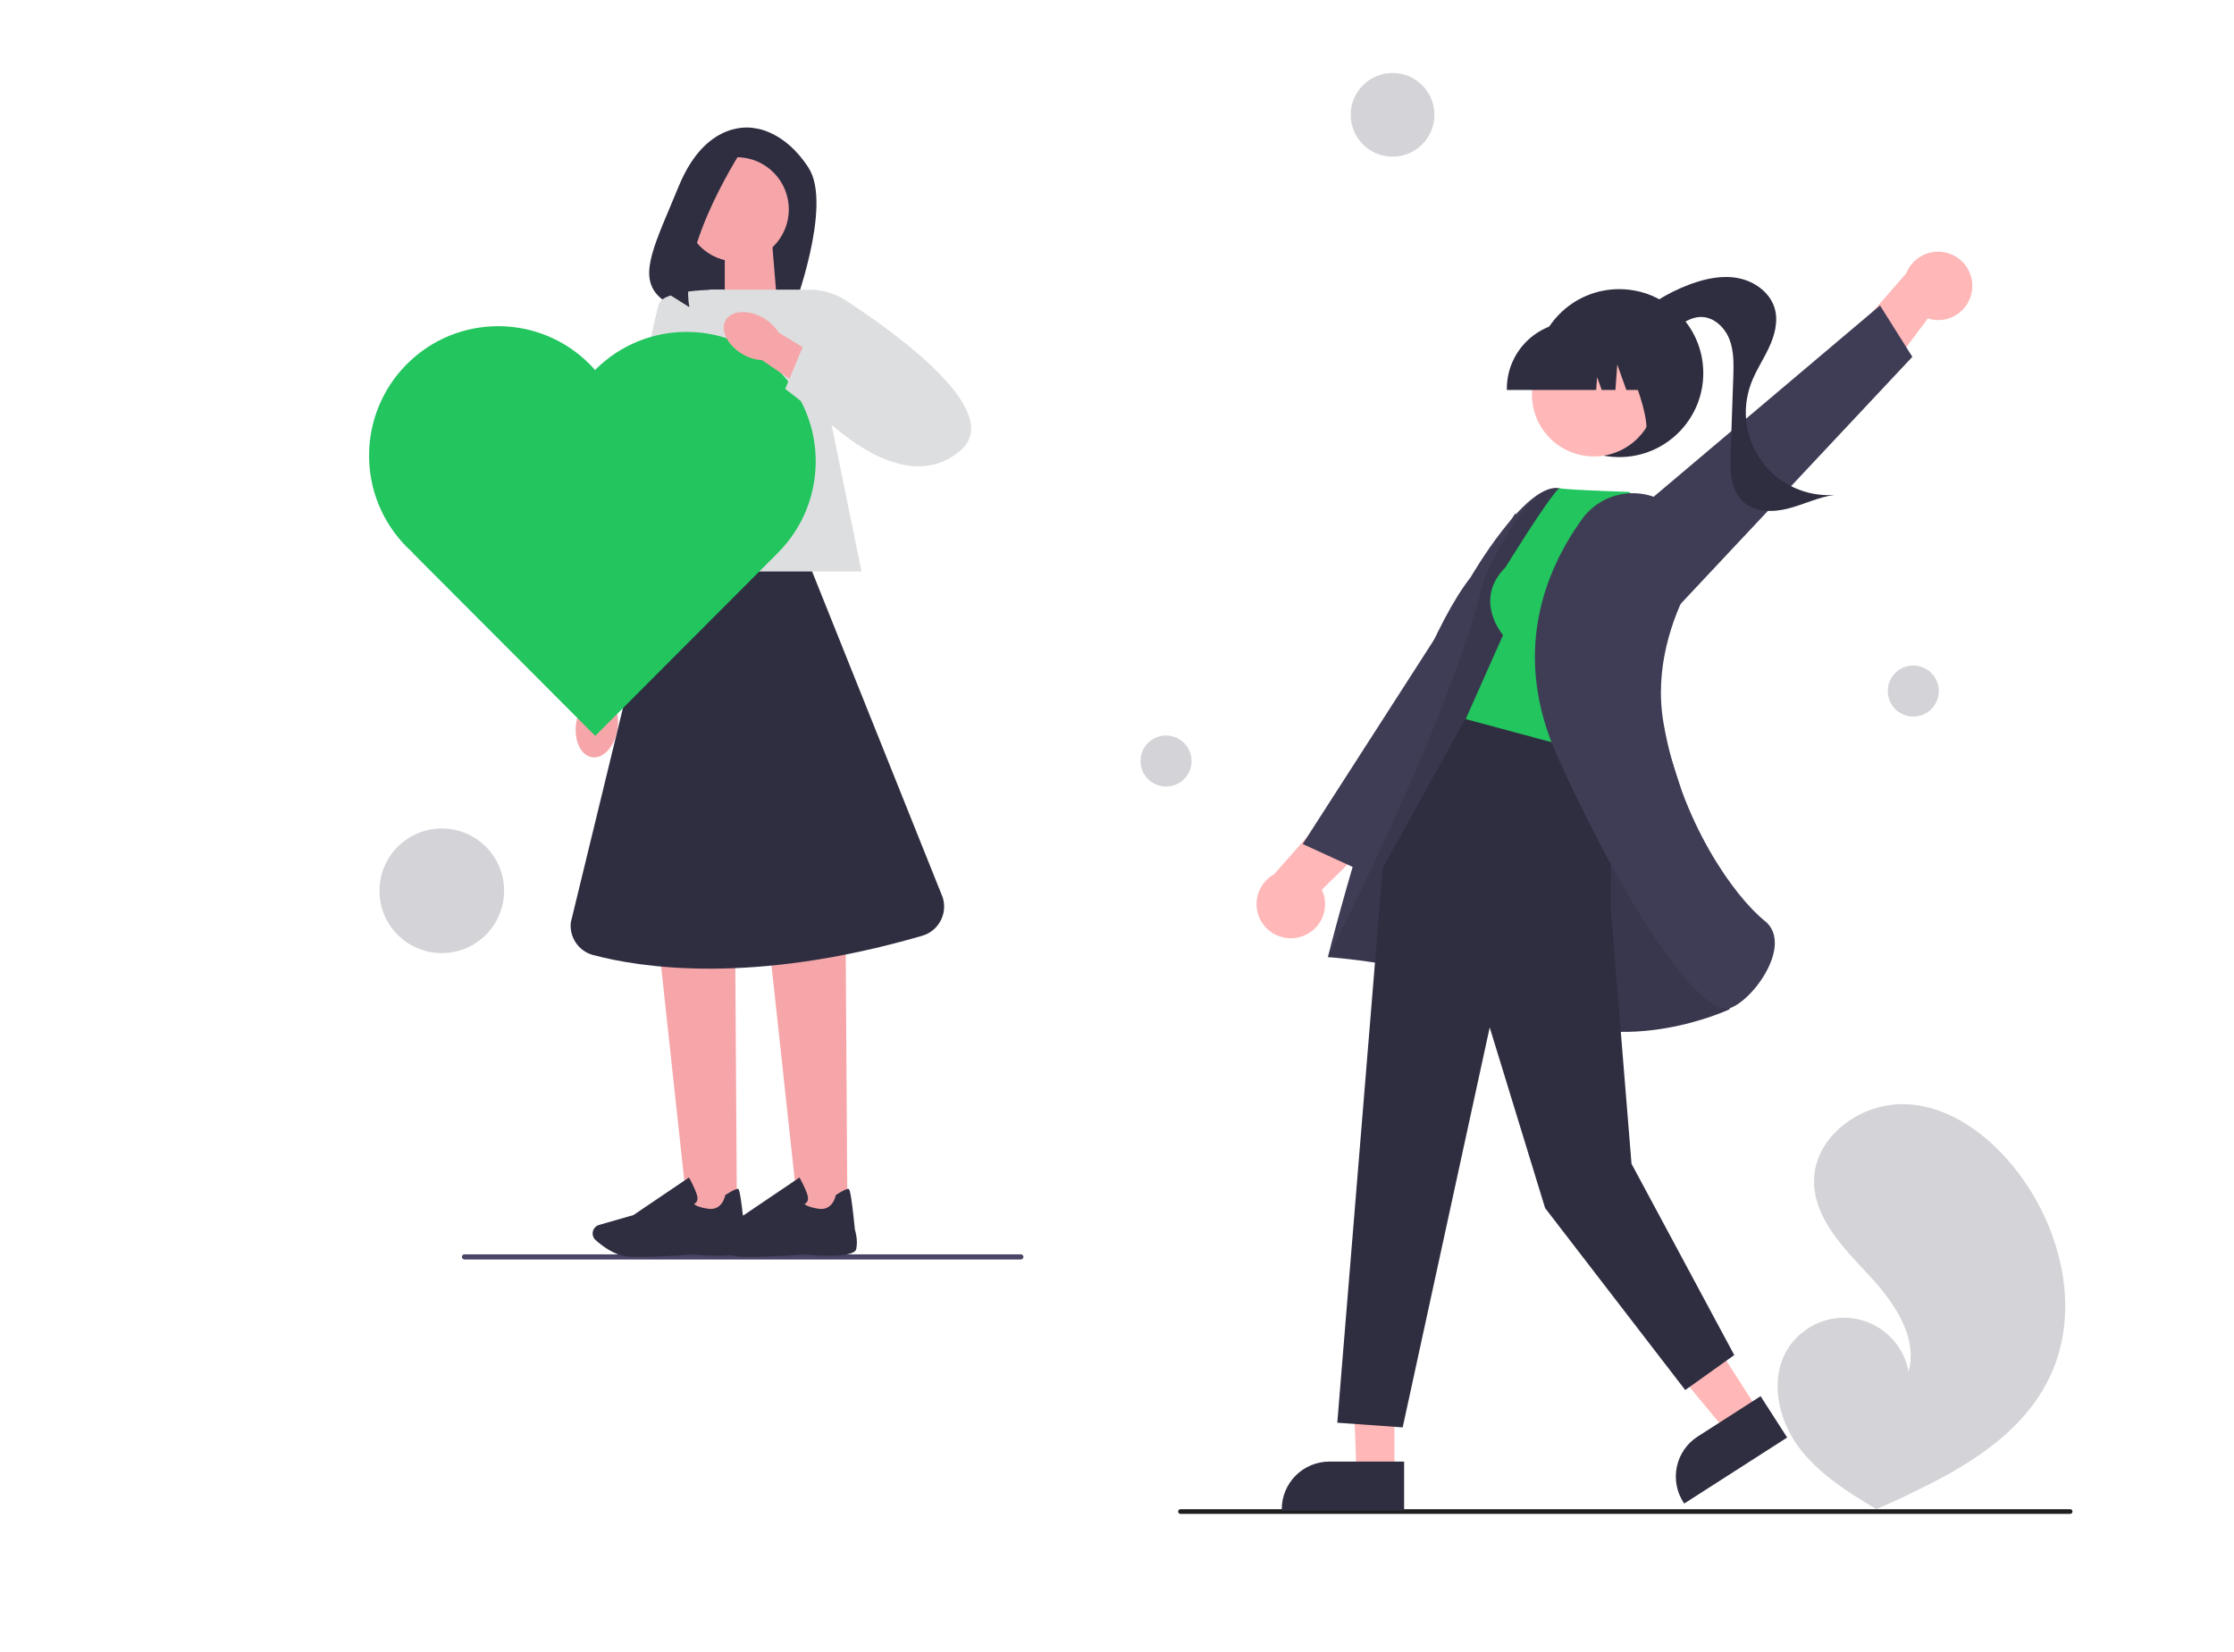 <svg width="595" height="440" viewBox="0 0 595 440" fill="none" xmlns="http://www.w3.org/2000/svg">
<g clip-path="url(#clip0_142_333)">
<path d="M476.125 359.336C476.764 358.304 477.516 357.346 478.367 356.481C478.718 356.117 479.089 355.774 479.47 355.44C481.793 353.375 484.623 351.965 487.672 351.356C490.72 350.746 493.876 350.958 496.815 351.971C499.753 352.984 502.369 354.761 504.393 357.119C506.417 359.477 507.775 362.331 508.329 365.388C510.894 355.91 504.217 346.574 497.504 339.402C490.787 332.234 483.111 324.369 483.149 314.546C483.168 309.08 485.844 304.204 489.884 300.589C490.009 300.479 490.133 300.37 490.261 300.264C495.144 296.082 501.427 293.894 507.854 294.138C519.794 294.777 530.22 302.796 537.46 312.307C549.114 327.611 554.221 349.094 546.063 366.515C538.886 381.837 523.581 390.936 507.96 398.251C505.779 399.272 503.602 400.263 501.429 401.223C501.415 401.227 501.399 401.237 501.385 401.241C501.28 401.287 501.176 401.333 501.078 401.38C500.629 401.578 500.181 401.776 499.736 401.971L499.942 402.105L500.585 402.521C500.362 402.386 500.142 402.255 499.919 402.12C499.853 402.08 499.783 402.041 499.717 402C492.045 397.401 484.266 392.535 478.966 385.354C473.469 377.898 471.259 367.218 476.125 359.336Z" fill="#D4D4D8"/>
<path d="M527.311 342.021C529.01 345.882 530.136 349.971 530.654 354.157C531.062 357.89 530.909 361.663 530.2 365.351C528.676 372.929 525.354 380.03 520.512 386.058C516.859 390.635 512.641 394.731 507.96 398.251C505.779 399.272 503.602 400.263 501.43 401.223C501.415 401.227 501.4 401.237 501.385 401.241C501.281 401.287 501.176 401.333 501.078 401.38C500.63 401.578 500.181 401.775 499.737 401.971L499.942 402.105L500.585 402.521C500.362 402.386 500.142 402.255 499.919 402.12C499.853 402.08 499.783 402.041 499.717 402C501.405 396.099 501.653 389.88 500.441 383.863C499.228 377.847 496.589 372.208 492.747 367.42C488.883 362.692 483.956 358.944 478.367 356.481C478.718 356.117 479.089 355.774 479.471 355.44C481.623 356.428 483.684 357.604 485.63 358.955C492.588 363.76 497.812 370.676 500.53 378.679C502.957 385.939 503.26 393.74 501.404 401.167C501.789 400.915 502.176 400.657 502.551 400.4C509.699 395.584 516.286 389.801 521.247 382.708C525.526 376.714 528.265 369.76 529.221 362.459C530.172 354.484 528.175 346.641 524.612 339.525C520.677 331.912 515.718 324.872 509.874 318.601C504.005 312.158 497.368 306.456 490.112 301.623C489.948 301.513 489.834 301.344 489.791 301.151C489.749 300.959 489.782 300.758 489.884 300.589C489.962 300.435 490.097 300.319 490.261 300.264C490.344 300.243 490.43 300.241 490.514 300.258C490.598 300.275 490.677 300.311 490.745 300.362C491.641 300.96 492.529 301.562 493.407 302.183C500.714 307.352 507.35 313.409 513.162 320.214C518.779 326.773 523.89 334.06 527.311 342.021Z" fill="#D4D4D8"/>
<path d="M370.893 41.731C377.053 41.731 382.046 36.741 382.046 30.586C382.046 24.431 377.053 19.442 370.893 19.442C364.733 19.442 359.739 24.431 359.739 30.586C359.739 36.741 364.733 41.731 370.893 41.731Z" fill="#D4D4D8"/>
<path d="M509.582 190.874C513.338 190.874 516.383 187.832 516.383 184.079C516.383 180.326 513.338 177.284 509.582 177.284C505.827 177.284 502.782 180.326 502.782 184.079C502.782 187.832 505.827 190.874 509.582 190.874Z" fill="#D4D4D8"/>
<path d="M310.566 209.516C314.321 209.516 317.366 206.474 317.366 202.722C317.366 198.969 314.321 195.927 310.566 195.927C306.81 195.927 303.766 198.969 303.766 202.722C303.766 206.474 306.81 209.516 310.566 209.516Z" fill="#D4D4D8"/>
<path d="M314.405 403.271H551.359C551.524 403.271 551.683 403.206 551.799 403.089C551.916 402.972 551.981 402.814 551.981 402.65C551.981 402.485 551.916 402.327 551.799 402.21C551.683 402.094 551.524 402.028 551.359 402.028H314.405C314.24 402.028 314.082 402.094 313.966 402.21C313.849 402.327 313.783 402.485 313.783 402.65C313.783 402.814 313.849 402.972 313.966 403.089C314.082 403.206 314.24 403.271 314.405 403.271Z" fill="#1F1F1F"/>
<path d="M525.21 77.416C525.521 75.209 525.011 72.964 523.777 71.108C522.542 69.251 520.669 67.911 518.512 67.343C516.355 66.774 514.064 67.015 512.074 68.021C510.083 69.027 508.531 70.728 507.711 72.801L488.483 94.827L494.125 110.572L513.462 84.836C514.724 85.24 516.059 85.362 517.374 85.195C518.688 85.027 519.95 84.574 521.07 83.866C522.19 83.159 523.141 82.215 523.856 81.1C524.572 79.986 525.034 78.728 525.21 77.416Z" fill="#FFB7B7"/>
<path d="M445.506 163.12L509.334 95.055L500.725 81.379L420.668 149.03L445.506 163.12Z" fill="#3F3D56"/>
<path d="M431.261 121.764C443.626 121.764 453.65 111.748 453.65 99.393C453.65 87.038 443.626 77.022 431.261 77.022C418.895 77.022 408.871 87.038 408.871 99.393C408.871 111.748 418.895 121.764 431.261 121.764Z" fill="#2F2E41"/>
<path d="M433.06 86.755C437.878 81.873 443.708 78.106 450.14 75.719C454.269 74.191 458.763 73.246 463.08 74.114C467.396 74.982 471.478 77.966 472.682 82.198C473.667 85.658 472.65 89.384 471.122 92.641C469.594 95.898 467.554 98.919 466.318 102.298C465.057 105.746 464.678 109.454 465.215 113.085C465.752 116.716 467.188 120.156 469.393 123.092C471.597 126.028 474.501 128.367 477.841 129.898C481.18 131.428 484.849 132.101 488.514 131.855C484.273 132.423 480.363 134.414 476.218 135.474C472.072 136.534 467.18 136.462 464.099 133.495C460.839 130.355 460.774 125.25 460.932 120.729C461.166 114.009 461.4 107.288 461.635 100.567C461.754 97.14 461.856 93.602 460.619 90.403C459.382 87.204 456.442 84.403 453.01 84.432C450.409 84.454 448.106 86.029 446.02 87.582C443.934 89.134 441.726 90.791 439.135 91.022C436.544 91.253 433.586 89.337 433.78 86.745L433.06 86.755Z" fill="#2F2E41"/>
<path d="M346.224 249.606C344.075 250.203 341.781 249.991 339.778 249.011C337.774 248.03 336.2 246.35 335.354 244.287C334.507 242.225 334.448 239.924 335.186 237.82C335.924 235.717 337.409 233.957 339.359 232.874L358.701 210.948L375.061 214.48L352.051 236.999C352.617 238.196 352.913 239.503 352.918 240.827C352.924 242.151 352.639 243.46 352.083 244.662C351.528 245.864 350.715 246.929 349.703 247.784C348.691 248.638 347.503 249.26 346.224 249.606Z" fill="#FFB7B7"/>
<path d="M409.86 171.109L361.652 231.574L346.957 224.832L403.621 136.686L409.86 171.109Z" fill="#3F3D56"/>
<path d="M371.394 353.688L359.905 353.508L361.287 392.637H371.392L371.394 353.688Z" fill="#FFB7B7"/>
<path d="M373.97 389.34L354.068 389.339H354.067C350.703 389.339 347.477 390.675 345.099 393.051C342.72 395.428 341.384 398.651 341.384 402.012V402.424L373.97 402.425L373.97 389.34Z" fill="#2F2E41"/>
<path d="M447.466 343.31L434.915 351.361L460.021 381.541L468.525 376.085L447.466 343.31Z" fill="#FFB7B7"/>
<path d="M468.912 371.919L452.164 382.663L452.163 382.663C449.333 384.48 447.34 387.345 446.624 390.629C445.907 393.913 446.526 397.346 448.343 400.175L448.566 400.521L475.987 382.931L468.912 371.919Z" fill="#2F2E41"/>
<path d="M451.938 223.828C451.938 223.828 424.051 131.28 415.089 130.029C406.127 128.779 391.687 153.776 391.687 153.776C372.965 177.644 353.66 254.957 353.66 254.957C353.66 254.957 385.842 256.97 409.368 269.476C432.893 281.983 460.657 268.843 460.657 268.843L451.938 223.828Z" fill="#3F3D56"/>
<path opacity="0.1" d="M451.938 223.828C451.938 223.828 424.051 131.28 415.089 130.029C406.127 128.779 395.354 154.03 395.354 154.03C386.025 192.558 353.66 254.958 353.66 254.958C353.66 254.958 385.842 256.97 409.368 269.476C432.893 281.983 460.657 268.843 460.657 268.843L451.938 223.828Z" fill="black"/>
<path d="M429.059 196.138V242.643L434.536 310.008L461.901 360.965L448.84 370.286L411.525 321.815L396.766 273.686L373.587 380.229L356.173 378.986L368.267 231.266L391.217 189.686L429.059 196.138Z" fill="#2F2E41"/>
<path d="M400.942 151.158C392.235 159.858 400.32 169.179 400.32 169.179L390.369 191.55L429.55 202.115L443.243 140.98L433.914 131.037C415.256 130.415 415.246 130.029 415.246 130.029C411.977 133.226 400.942 151.158 400.942 151.158Z" fill="#22C55E"/>
<path d="M444.821 134.646C443.041 133.334 441.019 132.387 438.87 131.861C436.722 131.335 434.491 131.24 432.305 131.582C430.12 131.924 428.025 132.695 426.14 133.852C424.255 135.009 422.619 136.528 421.326 138.321C411.476 152.025 402.368 174.153 414.917 201.751C435.067 246.065 452.602 268.75 459.73 268.747C460.041 268.75 460.351 268.701 460.646 268.604C465.034 267.116 471.378 259.697 472.527 253.16C472.938 250.82 472.84 247.56 470.039 245.322C461.994 238.893 447.552 218.873 443.047 192.523C440.557 177.963 445.385 164.7 449.874 156.139C451.77 152.596 452.325 148.489 451.436 144.571C450.548 140.653 448.276 137.186 445.037 134.806L444.821 134.646Z" fill="#3F3D56"/>
<path d="M432.412 119.567C440.399 115.204 443.334 105.198 438.968 97.218C434.602 89.237 424.588 86.304 416.602 90.667C408.615 95.029 405.679 105.035 410.045 113.016C414.411 120.996 424.425 123.929 432.412 119.567Z" fill="#FFB7B7"/>
<path d="M401.329 103.872H425.127L425.371 100.458L426.591 103.872H430.256L430.739 97.105L433.158 103.872H440.248V103.536C440.243 98.826 438.368 94.309 435.034 90.978C431.7 87.647 427.181 85.774 422.466 85.768H419.111C414.396 85.774 409.876 87.647 406.543 90.978C403.209 94.309 401.334 98.826 401.329 103.536V103.872Z" fill="#2F2E41"/>
<path d="M436.653 116.143L446.809 112.85V88.207H427.626L428.101 88.681C434.708 95.275 442.057 118.669 436.653 116.143Z" fill="#2F2E41"/>
<g clip-path="url(#clip1_142_333)">
<path d="M123.021 334.812C123.021 335.191 123.324 335.495 123.702 335.495H271.898C272.276 335.495 272.579 335.191 272.579 334.812C272.579 334.434 272.276 334.13 271.898 334.13H123.702C123.324 334.13 123.021 334.434 123.021 334.812Z" fill="#484565"/>
<path d="M200.955 34.151C200.955 34.151 188.41 31.104 180.819 49.514C174.492 64.86 170.003 73.055 175.139 78.622C176.977 80.613 179.599 81.686 182.301 81.778L211.215 82.731C211.215 82.731 221.83 54.828 215.377 44.739C208.925 34.645 200.955 34.151 200.955 34.151Z" fill="#2F2E41"/>
<path d="M206.943 80.412L193.036 84.998V64.929H205.655L206.943 80.412Z" fill="#F6A6A9"/>
<path d="M196.271 323.599H183.24L175.688 253.825H195.825L196.271 323.599Z" fill="#F6A6A9"/>
<path d="M170.553 334.812C169.185 334.812 167.965 334.778 167.043 334.692C163.579 334.376 160.282 331.817 158.621 330.319C157.877 329.647 157.636 328.574 158.026 327.65C158.306 326.985 158.862 326.491 159.549 326.296L168.692 323.679L183.498 313.665L183.664 313.963C183.727 314.072 185.181 316.7 185.668 318.474C185.851 319.151 185.805 319.713 185.525 320.144C185.33 320.448 185.061 320.62 184.838 320.718C185.107 320.999 185.948 321.567 188.531 321.98C192.309 322.583 193.1 318.657 193.134 318.491L193.157 318.359L193.271 318.284C195.069 317.125 196.174 316.597 196.558 316.706C196.798 316.775 197.193 316.896 198.264 327.581C198.373 327.914 199.123 330.376 198.613 332.723C198.058 335.283 186.91 334.399 184.677 334.198C184.614 334.204 176.267 334.801 170.547 334.801V334.812H170.553Z" fill="#2F2E41"/>
<path d="M225.7 323.599H212.675L205.117 253.825H225.253L225.7 323.599Z" fill="#F6A6A9"/>
<path d="M199.987 334.812C198.619 334.812 197.399 334.778 196.478 334.692C193.014 334.376 189.716 331.817 188.055 330.319C187.311 329.647 187.071 328.574 187.46 327.65C187.741 326.985 188.296 326.491 188.983 326.296L198.126 323.679L212.932 313.665L213.098 313.963C213.161 314.072 214.616 316.7 215.102 318.474C215.285 319.151 215.24 319.713 214.959 320.144C214.764 320.448 214.495 320.62 214.272 320.718C214.541 320.999 215.383 321.567 217.965 321.98C221.744 322.583 222.534 318.657 222.568 318.491L222.591 318.359L222.706 318.284C224.503 317.125 225.608 316.597 225.992 316.706C226.232 316.775 226.627 316.896 227.698 327.581C227.807 327.914 228.557 330.376 228.047 332.723C227.492 335.283 216.345 334.399 214.112 334.198C214.049 334.204 205.701 334.801 199.981 334.801V334.812H199.987Z" fill="#2F2E41"/>
<path d="M229.45 152.223H166.15L188.903 77.164H214.14L229.45 152.223Z" fill="#DDDEDF"/>
<path d="M164.427 194.341C163.671 198.938 160.614 202.238 157.596 201.704C154.579 201.171 152.741 197.016 153.497 192.419C153.772 190.577 154.499 188.838 155.615 187.34L159.062 167.902L168.446 169.871L164.049 188.82C164.627 190.611 164.759 192.505 164.432 194.341L164.427 194.341Z" fill="#F6A6A9"/>
<path d="M192.888 77.176C192.888 77.176 177.166 76.763 175.511 80.906C173.856 85.055 154.413 183.753 154.413 183.753H167.238L192.888 77.176Z" fill="#DDDEDF"/>
<path d="M196.225 69.669C203.881 69.669 210.087 63.449 210.087 55.775C210.087 48.102 203.881 41.882 196.225 41.882C188.57 41.882 182.364 48.102 182.364 55.775C182.364 63.449 188.57 69.669 196.225 69.669Z" fill="#F6A6A9"/>
<path d="M198.401 38.736C198.401 38.736 180.607 65.267 183.601 81.819L173.25 75.316C173.25 75.316 180.538 41.813 191.399 39.213L198.401 38.731L198.401 38.736Z" fill="#2F2E41"/>
<path d="M216.293 152.223H174.755L152.026 245.727C151.608 249.676 154.104 253.36 157.934 254.387C170.404 257.733 200.325 262.479 245.619 249.268C249.976 248 252.449 243.392 251.081 239.053L216.293 152.229L216.293 152.223Z" fill="#2F2E41"/>
<path d="M197.943 84.189L209.451 78.272C214.713 76.321 220.581 76.975 225.288 80.045C239.601 89.377 267.816 109.951 255.69 120.12C239.71 133.526 218.108 109.75 218.108 109.75L197.943 84.189Z" fill="#DDDEDF"/>
<path d="M158.537 98.51L158.485 98.562C158.013 98.026 157.528 97.498 157.017 96.986C143.584 83.522 121.806 83.522 108.373 96.986C94.941 110.45 94.941 132.28 108.373 145.744C108.885 146.257 109.411 146.743 109.946 147.216L109.894 147.268L158.537 196.026L207.181 147.268C220.613 133.804 220.613 111.974 207.181 98.51C193.748 85.045 171.97 85.046 158.537 98.51Z" fill="#22C55E"/>
<path d="M197.691 94.301C193.689 91.936 191.725 87.885 193.311 85.25C194.897 82.622 199.426 82.41 203.434 84.774C205.048 85.698 206.405 87.007 207.39 88.59L224.223 98.84L219.001 106.898L202.959 95.936C201.081 95.827 199.271 95.265 197.686 94.295H197.691L197.691 94.301Z" fill="#F6A6A9"/>
<path d="M209.131 103.592L213.917 92.131L237.305 99.89L226.845 117.342L209.131 103.592Z" fill="#DDDEDF"/>
<path d="M117.664 253.888C126.83 253.888 134.262 246.457 134.262 237.29C134.262 228.123 126.83 220.692 117.664 220.692C108.497 220.692 101.065 228.123 101.065 237.29C101.065 246.457 108.497 253.888 117.664 253.888Z" fill="#D4D4D8"/>
</g>
</g>
<defs>
<clipPath id="clip0_142_333">
<rect width="507.626" height="385.907" fill="white" transform="translate(44.355 17.364)"/>
</clipPath>
<clipPath id="clip1_142_333">
<rect width="174.28" height="301.533" fill="white" transform="translate(98.299 33.963)"/>
</clipPath>
</defs>
</svg>
